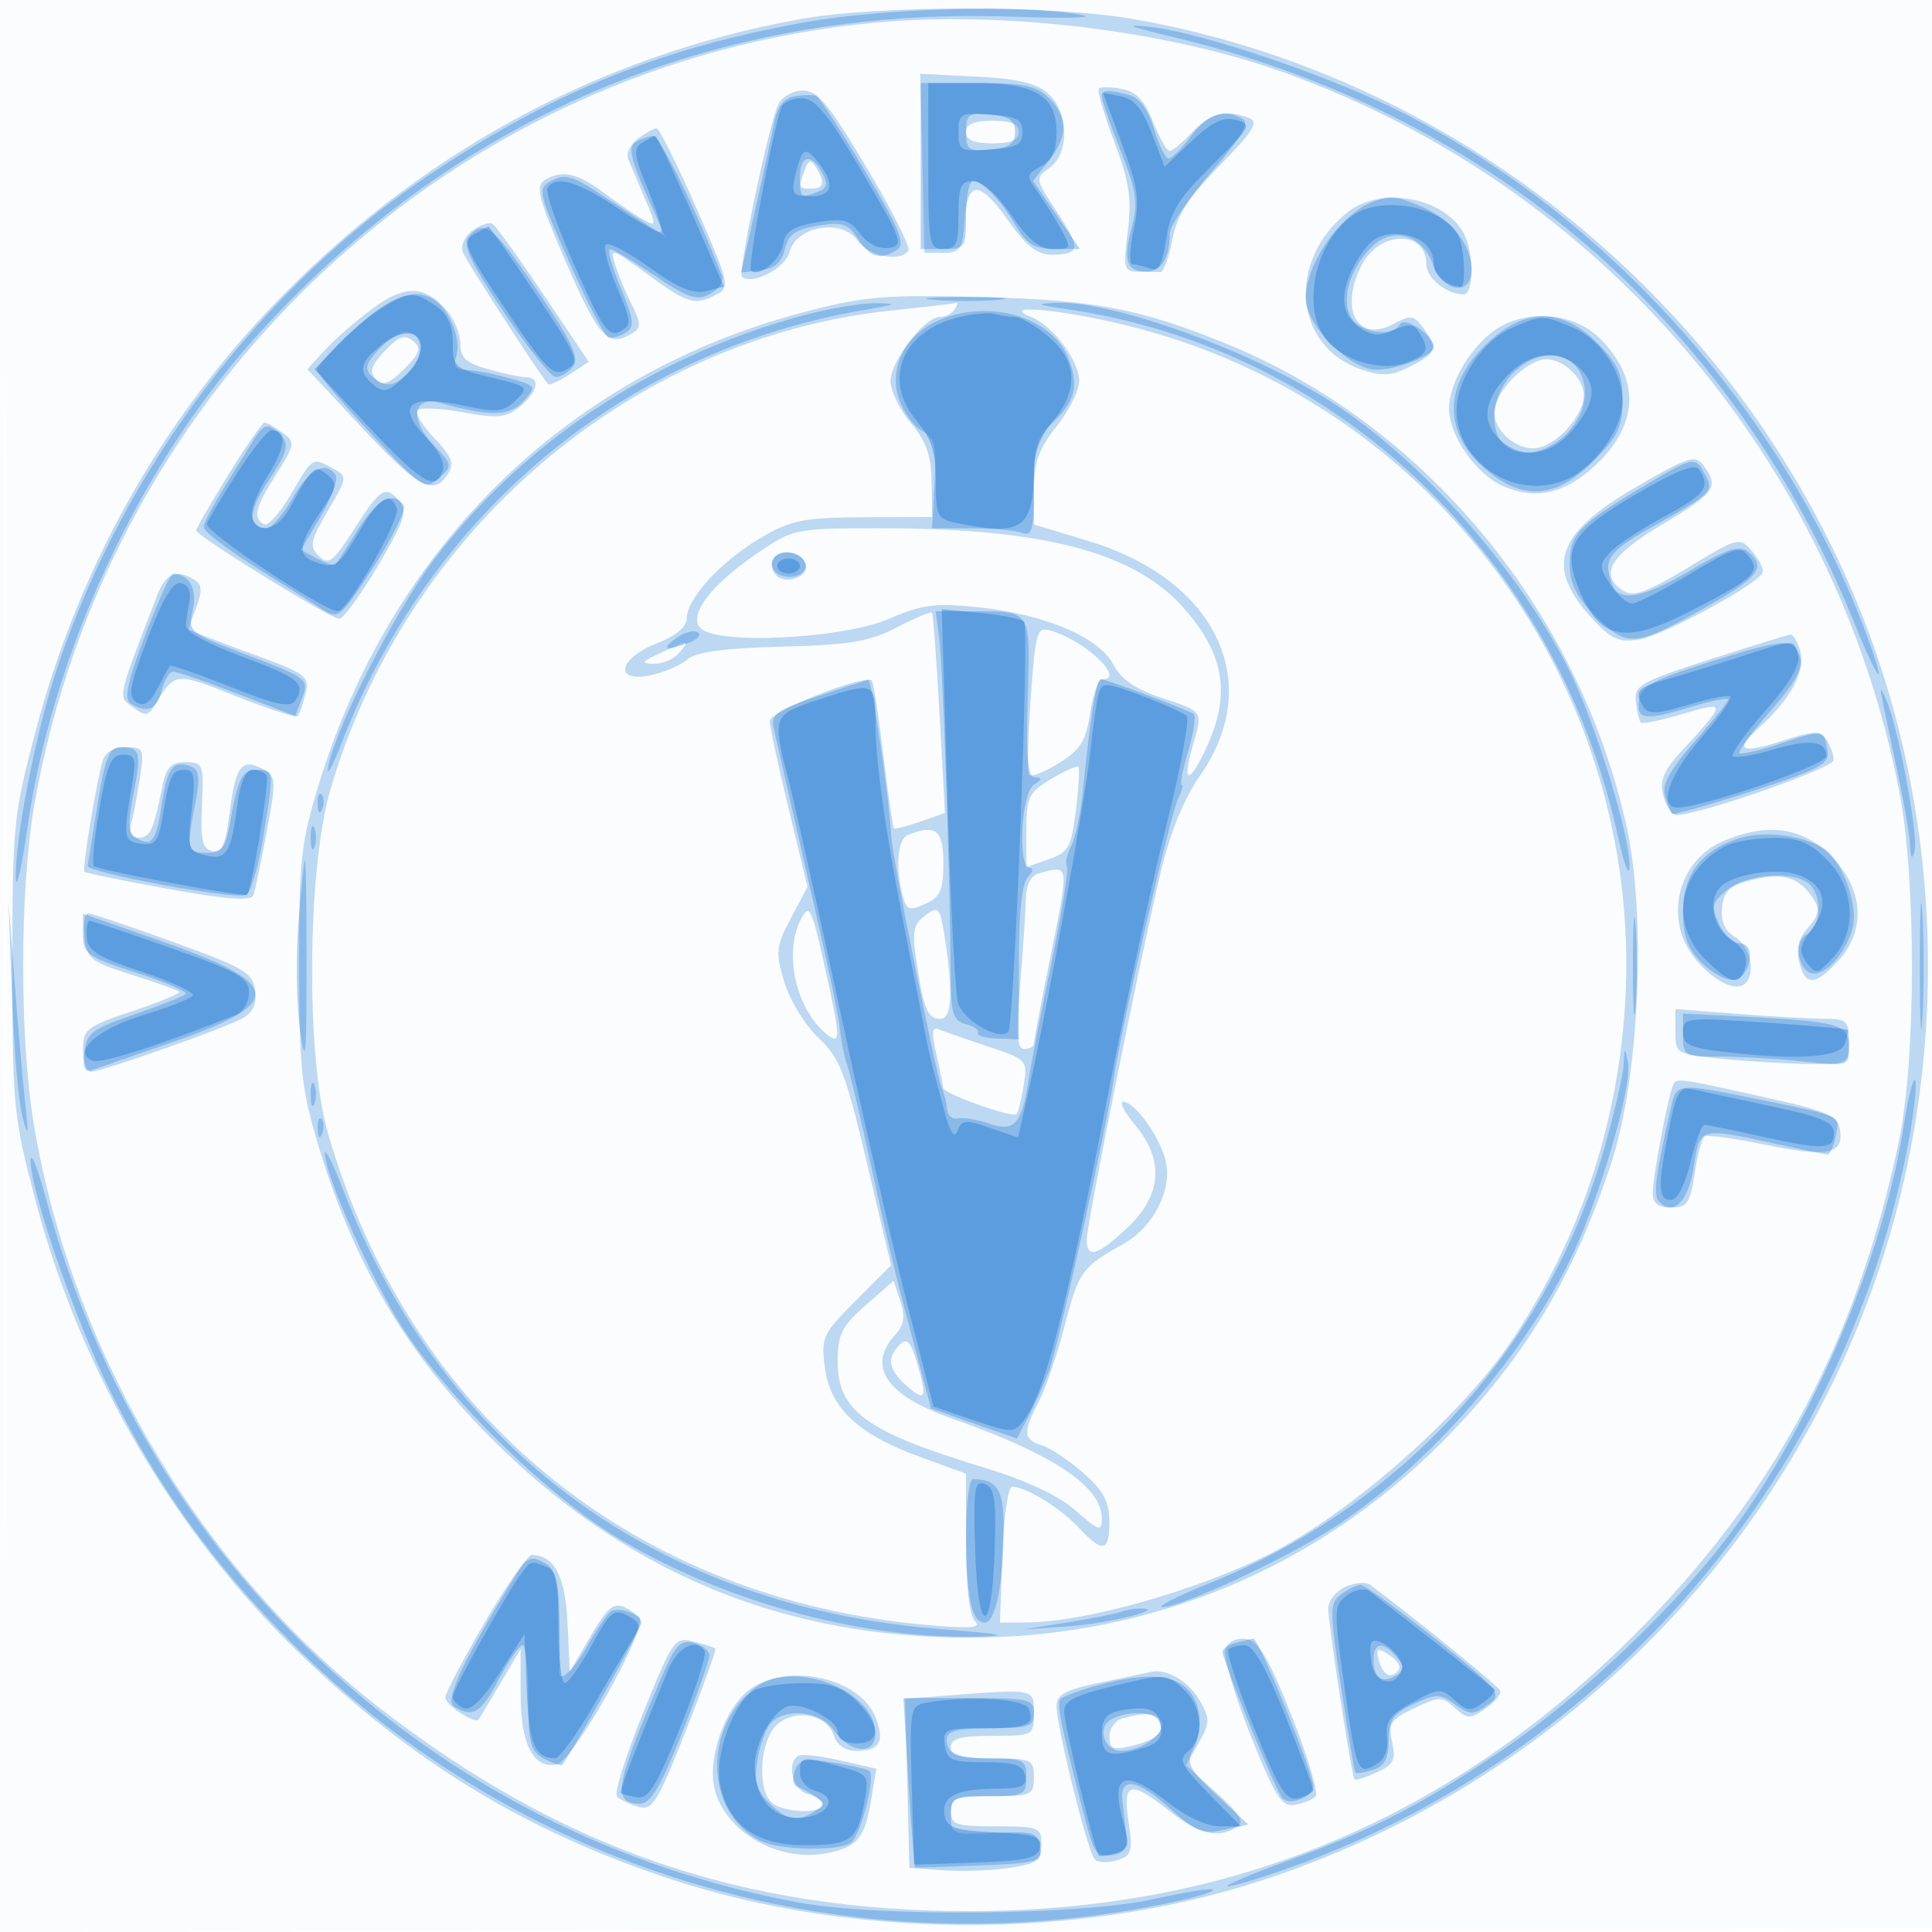 <svg xmlns="http://www.w3.org/2000/svg" width="256" height="256"><path fill-opacity=".016" d="M0 128.004v128.004l128.25-.254 128.25-.254.254-127.75L257.008 0H0v128.004m.485.496c0 70.4.119 99.053.265 63.672.146-35.38.146-92.98 0-128C.604 29.153.485 58.1.485 128.5" fill="#1976D2" fill-rule="evenodd"/><path fill-opacity=".271" d="M105.922 2.552c-26.737 4.841-50.753 17.95-70.063 38.242C20.975 56.434 10.38 75.486 4.761 96.713c-2.983 11.272-3.12 12.639-3.12 31.287 0 18.665.134 20.007 3.133 31.339 5.969 22.554 18.488 43.927 35.09 59.909 14.773 14.22 29.747 23.343 48.636 29.629 24.232 8.064 53.745 8.258 78 .512 38.754-12.377 69.606-42.744 82.487-81.19 8.111-24.21 8.627-51.016 1.459-75.811-13.3-46.007-53.004-81.596-100.248-89.86-10.748-1.88-33.831-1.868-44.276.024m9.932.46C60.182 8.206 14.303 50.918 4.559 106.626c-1.992 11.385-1.988 31.364.008 42.874 5.227 30.142 22.219 58.629 45.89 76.935 24.045 18.594 47.99 26.817 78.043 26.801 34.531-.02 63.533-12.083 88.093-36.643 18.525-18.525 29.336-38.649 34.968-65.093 2.345-11.008 2.384-34.945.077-46.775-8.53-43.736-39.651-80.086-81.404-95.084-15.603-5.604-37.176-8.234-54.38-6.629m6.363 18.627L122.5 33.5h2.5c2.226 0 2.534-.465 2.807-4.25.396-5.466 1.975-5.432 5.892.125 2.307 3.274 3.745 4.375 5.711 4.375 3.758 0 3.843-.836.585-5.757-2.827-4.271-2.85-4.407-.945-5.74 2.675-1.874 2.598-7.356-.138-9.833-1.548-1.401-4.015-1.987-9.533-2.266l-7.444-.376.282 11.861m23.385-9.907c-.245.245.667 3.403 2.028 7.017 2.012 5.347 2.349 7.568 1.807 11.912-.623 4.98-.525 5.339 1.448 5.339 1.163 0 2.453.023 2.865.051.412.028 1.124-1.884 1.581-4.25.634-3.283 2.133-5.63 6.332-9.913 4.455-4.544 5.184-5.733 3.837-6.25-3.058-1.173-5.132-.658-7.5 1.862-1.292 1.375-2.652 2.5-3.023 2.5-.37 0-1.355-1.736-2.189-3.857-1.101-2.803-2.23-3.994-4.128-4.357-1.437-.275-2.813-.299-3.058-.054m-42.441 2.018c-1.191 2.293-5.429 22.315-4.846 22.898 1.233 1.233 5.758-1.09 6.296-3.232.871-3.473 6.935-4.509 9.015-1.54 1.455 2.077 5.765 2.918 6.754 1.318.274-.444-2.225-5.394-5.555-11C109.886 13.876 108.34 12 106.421 12c-1.293 0-2.76.787-3.26 1.75M128 17.5c0 1.048 1.056 1.5 3.5 1.5s3.5-.452 3.5-1.5-1.056-1.5-3.5-1.5-3.5.452-3.5 1.5m-43.471.855c-1.02.746-1.597 1.983-1.282 2.75.314.767 1.304 3.107 2.198 5.2 1.548 3.617 1.54 3.756-.159 2.822-.982-.54-3.336-2.14-5.23-3.555-3.627-2.708-5.637-3.123-7.971-1.646-1.162.736-.633 2.691 2.975 10.985 4.326 9.944 5.568 11.245 8.784 9.206 1.118-.708 1.097-1.337-.123-3.734-.807-1.586-1.805-3.974-2.217-5.309-.707-2.285-.461-2.213 4.257 1.25 5.369 3.942 6.345 4.225 9.236 2.678 1.754-.939 1.591-1.621-2.752-11.5C89.706 21.726 87.348 17 87.005 17c-.342 0-1.457.61-2.476 1.355m22.11 4.143c-.893 2.327-.832 2.502.861 2.502 1.683 0 1.873-.863.624-2.834-.675-1.064-.975-.997-1.485.332m71.976 5.59c-8.187 6.44-7.177 17.921 1.839 20.897 2.781.918 3.998.833 6.485-.453 3.453-1.786 3.64-2.357 1.662-5.064-1.251-1.71-1.673-1.768-3.966-.54-4.807 2.572-7.219-1.964-4.175-7.851 2.359-4.562 8.54-4.608 8.54-.062 0 1.828 2.67 3.985 4.934 3.985 1.362 0 1.387-5.532.036-8.055-2.56-4.784-10.927-6.34-15.355-2.857M62.614 30.541c-1.078.787-1.615 2.015-1.272 2.908.463 1.206 9.816 15.667 11.277 17.436.175.212 1.461-.363 2.857-1.277l2.538-1.663-5.983-8.899c-3.291-4.894-6.337-9.117-6.768-9.384-.432-.266-1.624.129-2.649.879m-13.195 10.31c-2.155 1.583-4.993 4.046-6.305 5.473l-2.387 2.595 7.275 7.791c7.46 7.988 9.475 9.066 11.361 6.076.868-1.375.509-2.31-1.818-4.739-1.595-1.664-2.594-3.331-2.222-3.704.373-.372 3.098-.239 6.056.298 4.557.826 5.702.712 7.499-.744 2.355-1.906 2.799-3.894.872-3.903-.687-.003-2.937-.474-5-1.047-2.97-.824-3.75-1.528-3.75-3.383 0-1.288-.788-3.253-1.75-4.366-2.955-3.418-5.527-3.508-9.831-.347m56.824.587c-30.939 8.173-54.29 30.918-63.932 62.274-2.45 7.966-2.7 10.237-2.676 24.288.023 13.909.301 16.403 2.705 24.297 4.918 16.151 12.329 28.288 24.317 39.823 17.341 16.687 37.67 24.88 61.735 24.88 23.939 0 45.969-9.1 62.666-25.886 10.825-10.883 17.54-21.968 22.482-37.114 3.692-11.314 4.634-32.627 1.97-44.598-6.389-28.718-26.864-53.295-53.293-63.97-11.339-4.581-17.21-5.686-32.217-6.07-12.911-.329-15.514-.102-23.757 2.076m11.919-.3c-34.453 3.605-64.452 29.236-74.404 63.571-3.047 10.512-3.233 35.197-.341 45.291 10.788 37.656 40.656 62.06 80.012 65.375 5.321.448 6.656.31 5.75-.596-.734-.734-1.179-4.639-1.179-10.345v-9.166l-6.075-2.215c-8.246-3.007-11.897-6.421-12.618-11.803-.54-4.027-.326-4.494 4.097-8.918l4.668-4.667-3.2-13.555c-2.822-11.95-3.583-13.915-6.426-16.596-1.773-1.672-3.81-4.996-4.526-7.386-1.19-3.972-1.114-4.7.891-8.486l2.192-4.142-2.502-10.314C103.126 101.514 102 96.263 102 95.518c0-1.256 12.617-6.234 13.518-5.334.214.215.904 4.648 1.533 9.853.629 5.205 1.252 9.578 1.384 9.718.132.139 1.71-.258 3.507-.885l3.266-1.138-.715-13.116c-.394-7.214-.847-13.26-1.007-13.436-.161-.176-2.248.703-4.639 1.952-3.605 1.884-6.209 2.32-15.25 2.553-7.604.196-11.385.706-12.5 1.687-.878.773-3.06 1.716-4.847 2.096-4.959 1.054-4.381-2.185.75-4.2 2.57-1.01 4-2.205 4-3.343 0-2.617 4.577-7.593 9.797-10.652 4.042-2.369 5.662-2.693 13.645-2.73l9.058-.043-.055-4.624c-.042-3.511-.703-5.394-2.75-7.827C119.213 54.288 118 51.791 118 50.5c0-2.663 4.484-8.5 6.53-8.5.744 0 1.63-.45 1.97-1 .34-.55.479-.94.309-.867-.17.073-4.061.525-8.647 1.005m18.45.842c2.902 1.173 6.388 5.821 6.388 8.517 0 1.226-1.35 3.927-3 6.003-2.36 2.969-2.998 4.76-2.991 8.388l.01 4.612 7.254 2.202c16.975 5.152 23.399 18.797 14.677 31.172-2.039 2.892-3.893 7.444-5.122 12.579-2.68 11.19-9.824 46.671-9.826 48.797-.003 2.58 1.428 2.153 5.427-1.618 4.523-4.266 4.862-8.944.982-13.555-1.424-1.692-2.131-3.077-1.572-3.077 1.57 0 4.951 4.767 5.655 7.974.828 3.767-1.734 8.701-5.64 10.863-5.476 3.032-5.92 3.644-7.733 10.678-.991 3.842-2.548 8.425-3.461 10.185-2.154 4.154-2.093 5.028.406 5.821 1.136.36 3.611 2.012 5.5 3.671 2.646 2.323 3.434 3.794 3.434 6.412 0 4.074-.86 4.243-4.076.801-2.441-2.613-6.988-5.405-8.803-5.405-.542 0-1.122 4.017-1.3 9.002l-.321 9.003 3.5-.02c7.798-.044 22.58-4.214 32.296-9.11 10.584-5.334 25.207-18.181 31.826-27.961 8.248-12.187 13.238-25.81 14.845-40.536 4.776-43.743-23.554-84.158-66.149-94.37-8.648-2.073-16.411-2.727-12.206-1.028m61.003 2.108c-3.155 2.482-5.616 6.918-5.611 10.112.006 3.562 3.697 8.777 7.268 10.269 4.353 1.819 8.184.909 12.225-2.902 5.662-5.34 5.853-11.371.529-16.695-3.653-3.653-10.303-4.015-14.411-.784M50.976 46.526c-1.828 1.945-2.083 2.767-1.149 3.701.934.934 1.765.635 3.744-1.343 2.125-2.125 2.314-2.735 1.149-3.702-1.098-.91-1.895-.624-3.744 1.344M204 47.741c-2.825.968-6 4.607-6 6.877 0 2.706 3.386 5.355 5.979 4.677 2.949-.771 6.22-4.869 5.853-7.333-.386-2.596-3.66-4.966-5.832-4.221M30.25 62.907c-2.337 3.789-4.25 7.115-4.25 7.39C26 71.004 43.821 82 44.967 82c.519 0 2.817-3.153 5.106-7.006 3.423-5.762 3.942-7.271 2.922-8.5-1.89-2.278-2.524-1.902-6.038 3.573-2.849 4.44-3.432 4.887-4.71 3.609-1.278-1.278-1.129-2.021 1.204-6.002 2.612-4.457 2.624-4.563.671-5.609-2.773-1.484-2.637-1.568-5.583 3.459-1.459 2.489-3.076 4.262-3.595 3.941-1.47-.908-1.149-2.18 1.678-6.659 2.498-3.957 2.537-4.217.809-5.48-.997-.729-2.065-1.322-2.372-1.317-.308.004-2.472 3.108-4.809 6.898m186.452 1.678c-10.652 6.2-12.053 10.616-5.57 17.557 2.419 2.589 3.454 3.025 6.145 2.588 3.019-.49 15.184-7.049 16.239-8.755.26-.422-.312-1.693-1.271-2.826-1.745-2.059-1.747-2.059-8.598 2.075-5.334 3.219-7.219 3.905-8.5 3.097-3.348-2.112-1.851-4.7 5.102-8.821 7.002-4.15 7.596-4.99 5.501-7.786-1.135-1.515-1.967-1.251-9.048 2.871M100.435 73.25c-6.236 4.23-9.305 8.28-7.581 10.003 2.22 2.218 18.784 1.388 24.911-1.247 4.461-1.919 6.183-2.139 11.973-1.53 8.745.921 15.931 3.983 17.792 7.581 1.006 1.947 2.923 3.265 6.451 4.437 5.544 1.841 5.416 1.636 4.036 6.446-1.49 5.198-.307 4.969 2.068-.398 2.978-6.734 2.053-11.968-3.166-17.896C150.337 73.168 138.36 70 116.671 70c-11.263 0-11.521.052-16.236 3.25m2.045.782c-.388.628-.235 1.613.34 2.188 1.344 1.344 4.477.172 3.93-1.471-.556-1.671-3.386-2.147-4.27-.717M20.886 78.75c-5.434 14.041-5.308 13.467-3.27 14.969 1.632 1.202 2.018 1.169 2.884-.252 2.716-4.454 2.626-4.444 10.759-1.224 4.268 1.69 7.943 2.888 8.169 2.663.225-.226.695-1.546 1.043-2.935.6-2.389.203-2.681-7.419-5.452C28.624 84.909 25 83.487 25 83.361c0-.127.467-1.46 1.039-2.963.783-2.059.721-2.933-.25-3.55-2.323-1.473-3.821-.892-4.903 1.902m115.685 13.826c-.388 5.292-.474 9.854-.191 10.137.283.283 2.063-.442 3.956-1.611 2.831-1.75 3.56-2.922 4.114-6.615.37-2.468 1.095-4.487 1.611-4.487 3.077 0-2.123-4.982-6.672-6.392-2.017-.625-2.143-.224-2.818 8.968m89.929-5.172c-9.185 2.959-9.978 3.416-9.728 5.597.149 1.307.442 2.546.651 2.755.209.209 2.721-.315 5.581-1.165 5.84-1.734 5.832-1.598-.328 5.087-2.269 2.462-2.783 3.758-2.283 5.75.355 1.415 1.149 2.572 1.765 2.572 3.017 0 20.84-6.241 20.827-7.293-.009-.664-.431-1.864-.939-2.667-.806-1.275-1.569-1.254-5.985.158-5.447 1.742-6.295 1.227-2.953-1.793 4.084-3.691 6.114-7.383 5.471-9.947-.339-1.352-.946-2.417-1.348-2.367-.402.05-5.231 1.541-10.731 3.313m-139-.868c-2.501 1.146-2.646 1.381-.872 1.419 1.17.025 2.687-.63 3.372-1.455 1.458-1.757 1.415-1.756-2.5.036M13.619 100.75c-.873 2.965-2.763 14.439-2.432 14.766.172.169 5.186 1.192 11.141 2.274 7.743 1.405 10.946 1.644 11.242.838.228-.62 1.027-4.41 1.776-8.421 1.284-6.876 1.255-7.35-.513-8.296-2.802-1.5-3.623-.442-4.384 5.655-.548 4.378-1.032 5.464-2.32 5.198-1.314-.271-1.579-1.441-1.37-6.05.247-5.455.149-5.714-2.17-5.714-1.941 0-2.562.655-3.084 3.25-1.164 5.782-1.614 6.75-3.14 6.75-.95 0-1.319-.641-1.005-1.75.271-.963.791-3.662 1.155-6 .63-4.051.543-4.25-1.86-4.25-1.537 0-2.721.683-3.036 1.75m125.631 2.492c-2.954 1.765-3.25 2.385-3.25 6.798v4.856l2.938-1.024c2.627-.916 3.009-1.601 3.62-6.494.376-3.008.517-5.607.313-5.774-.204-.168-1.834.569-3.621 1.638m-19 7.42c-1.318.532-1.621 4.352-.637 8.021.51 1.903.894 2.043 2.986 1.09 1.998-.91 2.401-1.823 2.401-5.434 0-4.389-1.023-5.181-4.75-3.677m108.009.825c-4.646 2.019-6.963 7.22-5.457 12.245 1.159 3.871 6.181 8.015 8.2 6.767 1.737-1.074 1.08-4.967-1.064-6.306-1.428-.892-1.966-2.118-1.75-3.99.255-2.208 1.013-2.876 4.14-3.648 4.04-.998 6.181-.28 8.063 2.703.764 1.211.559 2.14-.802 3.643-1.254 1.386-1.626 2.814-1.188 4.559.811 3.233 2.076 3.207 5.147-.106 3.774-4.073 3.398-9.608-.948-13.954-3.83-3.83-8.499-4.452-14.341-1.913m-90.509 4.202c-1.179.308-1.776 1.494-1.83 3.634-.043 1.747-.388 6.89-.765 11.427-.528 6.349-.395 8.25.579 8.25.696 0 1.27-.338 1.275-.75.006-.412.906-5.181 2-10.597 2.712-13.411 2.754-13.012-1.259-11.964m-31.572 5.995c-2.381 4.414-.781 11.911 3.256 15.261 2.043 1.695 2.017.848-.287-9.445-1.601-7.154-1.915-7.769-2.969-5.816m16.434-.395c-1.596 1.172-1.777 2.126-1.169 6.176.936 6.243 1.478 7.535 3.164 7.535 1.527 0 1.713-3.522.569-10.799-.629-3.998-.808-4.202-2.564-2.912m-111.425 2.85c.287 2.878.805 3.293 6.238 5.008 3.259 1.029 6.101 2.045 6.314 2.259.214.214-2.565 1.371-6.175 2.573-6.087 2.025-6.564 2.396-6.564 5.103 0 1.605.486 2.918 1.08 2.918 1.384 0 17.353-5.626 20.019-7.053 1.397-.748 1.925-1.887 1.711-3.693-.278-2.338-1.406-3.008-10.81-6.418-5.775-2.094-10.866-3.813-11.313-3.821-.448-.008-.673 1.397-.5 3.124M222 136.707c0 2.979.056 3.009 6.75 3.641 3.713.351 8.887.641 11.5.645 4.613.007 4.75-.08 4.75-2.993 0-2.717-.307-3.001-3.25-3.006-1.787-.003-6.963-.295-11.5-.648l-8.25-.642v3.003m-97.93 2.991c.485 2.091.893 4.097.906 4.458.028.763 9.181 4.02 9.736 3.465.206-.205.623-1.908.927-3.784.546-3.367.484-3.434-4.793-5.193-2.94-.98-5.866-1.999-6.502-2.265-.845-.353-.919.543-.274 3.319m97.465 4.552c-.811 2.517-2.535 11.904-2.535 13.799 0 1.401.687 1.951 2.439 1.951 2.124 0 2.526-.581 3.115-4.512.372-2.482.971-4.695 1.332-4.917.36-.223 3.935.27 7.946 1.095 8.328 1.714 10.447 1.312 9.988-1.896-.281-1.968-1.529-2.506-10.32-4.451-12.044-2.665-11.468-2.613-11.965-1.069m-106.834 28.707c-3.171 2.784-3.701 3.855-3.701 7.472 0 6.54 3.791 9.294 19.253 13.983 5.708 1.731 9.969 3.722 12.25 5.725 3.104 2.725 3.497 2.849 3.497 1.103 0-4.271-6.373-8.529-19.893-13.29-8.687-3.059-11.284-6.887-7.504-11.063 1.204-1.331 1.378-2.444.701-4.475l-.901-2.704-3.702 3.249m4.522 5.22c-1.741 1.741-1.52 3.244.783 5.329 2.601 2.353 2.895 1.823 1.547-2.779-.872-2.975-1.365-3.515-2.33-2.55M64.24 214.964c-2.882 4.93-5.24 9.414-5.24 9.965 0 .982 3.923 3.552 4.429 2.902.142-.182 1.449-2.356 2.905-4.831l2.647-4.5.01 6.179c.009 6.449 1.715 9.73 4.743 9.121 2.317-.466 12.377-18.479 10.939-19.586-3.051-2.348-3.649-2.112-6.367 2.512L75.5 221.5l-.302-6.428c-.293-6.226-1.71-8.946-4.708-9.04-.556-.018-3.369 4.002-6.25 8.932m114.01-4.689c-1.238.567-2.25 1.844-2.25 2.838 0 2.08 3.099 22.242 3.485 22.674.141.159 1.458-.259 2.926-.928 2.246-1.024 2.572-1.661 2.054-4.018-.543-2.473-.198-3 2.938-4.496 3.307-1.577 3.68-1.58 5.382-.04 1.669 1.511 2.023 1.518 4.074.081 1.235-.865 2.109-1.924 1.943-2.353-.238-.615-12.278-10.399-17.302-14.06-.55-.4-2.012-.265-3.25.302m-93.107 16.85c-2.283 5.647-3.811 10.579-3.397 10.959.415.38 1.689.973 2.833 1.317 1.859.559 2.523-.5 6.283-10.022 2.312-5.855 4.076-10.775 3.919-10.931-.157-.157-1.456-.579-2.886-.938-2.504-.629-2.757-.267-6.752 9.615m77.234-8.665c-.337.879 1.13 5.973 3.262 11.32 3.26 8.176 4.192 9.667 5.868 9.386 1.096-.183 2.353-.678 2.794-1.1.44-.422-.97-5.222-3.135-10.667-3.083-7.753-4.395-9.968-6.055-10.219-1.246-.188-2.373.34-2.734 1.28m20.349 1.6c.523 2.002 1.783 2.544 2.65 1.14.272-.44-.327-1.313-1.331-1.94-1.565-.977-1.754-.863-1.319.8m-30.226 1.475c-.55.134-3.588.776-6.75 1.426-4.647.956-5.75 1.559-5.75 3.147 0 2.713 4.103 19.198 5.038 20.241.418.467 1.75.536 2.96.152 1.973-.626 2.131-1.152 1.539-5.1-.8-5.336.178-5.587 5.463-1.401 3.858 3.055 6.412 3.659 8.877 2.097 1.065-.674.458-1.703-2.675-4.534l-4.053-3.661 1.676-2.939c1.506-2.643 1.524-3.208.175-5.597-1.451-2.569-4.441-4.332-6.5-3.831m-53.773 2.842c-2.964 2.747-4.941 8.852-4.067 12.562 1.355 5.758 8.359 9.843 14.805 8.634 4.125-.774 5.127-1.972 5.979-7.141l.67-4.069-4.79-1.096c-2.635-.603-5.136-.883-5.558-.623-1.591.984-.721 4.555 1.234 5.066 1.1.288 2 .921 2 1.407 0 1.318-5.417 1.066-6.8-.317-1.934-1.934-1.467-8.249.76-10.264 2.433-2.201 6.636-1.384 7.541 1.466.399 1.258 1.513 1.998 3.007 1.998 3.046 0 3.746-1.203 2.542-4.368-2.132-5.607-12.652-7.583-17.323-3.255m25.991.359-4.782.376.282 11.194.282 11.194 4.5.323c2.475.177 6.412.037 8.75-.311 3.665-.547 4.25-.97 4.25-3.073 0-2.314-.307-2.439-6-2.439-5.333 0-6-.222-6-2 0-1.758.667-2 5.5-2 5.2 0 5.5-.136 5.5-2.5s-.3-2.5-5.5-2.5c-4.222 0-5.5-.348-5.5-1.5 0-1.152 1.278-1.5 5.5-1.5 5.444 0 5.5-.03 5.5-3 0-3.297.261-3.249-12.282-2.264m24.032 2.953c-.963.252-1.75 1.333-1.75 2.403 0 1.613.47 1.835 2.75 1.298 3.424-.807 4.675-1.893 3.804-3.303-.688-1.114-1.733-1.2-4.804-.398" fill="#1976D2" fill-rule="evenodd"/><path fill-opacity=".311" d="M106.5 2.98c-18.951 3.441-32.751 9.007-48.97 19.751C34.727 37.836 16.475 61.859 7.595 88.455c-2.853 8.543-5.663 22.847-5.487 27.926.06 1.715.756-1.381 1.548-6.881 3.297-22.905 14.608-47.337 29.798-64.361C59.765 15.652 94.474.831 134 2.206c7.795.271 11.598.147 9-.294-7.952-1.35-26.115-.818-36.5 1.068m49 1.941c41.826 9.948 74.104 37.713 90.188 77.579 3.522 8.73 4.556 9.277 1.289.681-10.975-28.876-34.041-54.581-61.326-68.344-9.465-4.774-26.277-10.483-33.151-11.256-3.78-.426-3.048-.099 3 1.34M122 22v11h3c2.889 0 3-.167 3-4.5 0-2.475.418-4.5.929-4.5 1.28 0 3.664 2.502 5.752 6.036 1.383 2.342 2.45 2.964 5.083 2.964h3.332l-3.107-4.517-3.108-4.516 2.06-2.618c2.593-3.298 2.611-5.797.059-8.349-1.644-1.644-3.333-2-9.5-2H122v11m-16.649-9.245c-1.501.25-2.339 1.322-2.776 3.551-.344 1.757-1.471 6.932-2.505 11.501l-1.879 8.307 2.615-.307c1.836-.216 2.788-1.048 3.197-2.797.456-1.951 1.401-2.623 4.362-3.104 3.232-.526 4.003-.274 5.322 1.74 1.643 2.507 2.954 2.867 5.217 1.434 1.126-.713.272-2.787-4.307-10.461-3.142-5.265-6.024-9.718-6.405-9.897-.38-.178-1.659-.164-2.841.033M146 12.81c0 .446 1.122 3.673 2.493 7.171 2.126 5.427 2.34 6.926 1.455 10.213-1.17 4.343-.665 5.806 2.004 5.806 1.915 0 3.048-1.865 3.048-5.018 0-1.02 2.462-4.677 5.471-8.127 3.831-4.394 5.105-6.506 4.25-7.049-2.374-1.508-4.687-.77-6.879 2.194-1.22 1.65-2.565 3-2.99 3-.424 0-1.3-1.763-1.946-3.918-.767-2.561-1.907-4.116-3.29-4.487-2.892-.776-3.616-.733-3.616.215m-18 4.69c0 2.361.329 2.595 3.25 2.313 2.479-.239 3.25-.788 3.25-2.313 0-1.525-.771-2.074-3.25-2.313-2.921-.282-3.25-.048-3.25 2.313m-43.773 1.339c-.988.627-.697 2.111 1.304 6.635l2.577 5.827-2.804-1.82c-1.542-1-4.455-2.904-6.472-4.229-2.951-1.938-4.065-2.198-5.691-1.327-1.971 1.054-1.913 1.328 2.276 10.781 2.364 5.335 4.7 9.826 5.191 9.98.491.155 1.531-.122 2.311-.616 1.199-.758 1.092-1.686-.694-5.984C81.062 35.289 80.429 33 80.819 33c.389 0 3.067 1.589 5.951 3.531 4.398 2.962 5.578 3.353 7.315 2.424 1.138-.61 1.849-1.684 1.579-2.389-3.118-8.124-8.228-18.563-9.082-18.551-.595.009-1.655.379-2.355.824M106 23.5c0 2.719.087 2.788 2.4 1.9 1.198-.46 1.326-1.044.547-2.5-1.43-2.671-2.947-2.362-2.947.6m76 3.206c-4.338 1.586-9 8.24-9 12.844 0 3.5 5.889 9.45 9.353 9.45 2.786 0 7.647-1.911 7.647-3.006 0-1.497-3.81-4.111-4.46-3.059-1.146 1.854-5.402 1.192-6.589-1.026-1.311-2.451.093-6.733 3.1-9.455 2.694-2.438 6.493-1.2 7.797 2.54 1.309 3.755 5.152 4.299 5.152.729 0-3.263-2.734-6.714-6.599-8.329-3.56-1.487-4.065-1.542-6.401-.688m-119.888 4.66c-.885 1.066.128 3.248 4.627 9.963 3.169 4.729 6.268 8.614 6.889 8.634.62.021 1.649-.591 2.286-1.359.919-1.108-.038-3.169-4.628-9.968-5.874-8.701-7.149-9.711-9.174-7.27M46.957 43.637C44.231 46.187 42 48.617 42 49.036c0 .419 3.209 4.198 7.132 8.398 6.839 7.323 7.21 7.567 9.021 5.928 1.842-1.667 1.823-1.777-.762-4.476-3.171-3.309-2.67-6.47.871-5.499 6.72 1.844 9.266 1.792 11.092-.225 1.795-1.984 1.76-2.037-2.014-3.085-2.112-.586-4.658-1.068-5.657-1.071-1.35-.005-1.658-.511-1.195-1.968.639-2.014-.93-5.965-2.888-7.273-2.621-1.75-5.913-.552-10.643 3.872m76.793-3.905c2.337.211 6.162.211 8.5 0 2.338-.21.425-.383-4.25-.383s-6.588.173-4.25.383M106 41.911c-19.75 5.443-36.826 16.828-48.612 32.412-4.955 6.552-12.93 22.161-13.885 27.177-.315 1.65.482.269 1.771-3.068 11.832-30.648 37.738-52.073 69.386-57.384 4.169-.7 4.355-.821 1.34-.87-1.925-.032-6.425.748-10 1.733m35.523-.923c35.99 5.29 64.896 33.084 72.932 70.125.762 3.513 1.422 5.2 1.466 3.749.12-4.002-4.547-19.172-8.048-26.159-6.396-12.763-18.51-26.649-30.198-34.614-10.262-6.994-29.808-14.242-37.655-13.964-2.972.105-2.738.239 1.503.863m-17.208 1.476c-4.4 1.913-6.614 6.38-5.189 10.467.596 1.711 1.975 3.588 3.064 4.171 1.697.908 1.932 1.905 1.645 6.98l-.335 5.922 5.168-.002c2.843-.001 5.88.271 6.75.605 1.342.515 1.582-.371 1.582-5.826 0-5.501.348-6.76 2.406-8.693 3.107-2.919 3.627-5.105 2.083-8.775-2.274-5.409-10.529-7.74-17.174-4.849m73.626 2.239c-6.576 5.533-7.074 12.217-1.29 17.296 5.03 4.415 9.438 4.147 14.467-.881 3.282-3.283 3.882-4.534 3.882-8.1 0-3.464-.608-4.826-3.4-7.618-4.379-4.379-9.003-4.615-13.659-.697m-147.76 1.604c-1.678 1.787-1.898 2.576-.974 3.5 1.703 1.703 3.223 1.481 5.259-.77C56.372 46.931 55.93 44 53.706 44c-.747 0-2.333 1.038-3.525 2.307m150.274 3.148c-2.644 2.643-3.273 7.327-1.255 9.345 3.437 3.437 10.8-1.144 10.8-6.719 0-5.227-5.446-6.726-9.545-2.626M33.677 58.183C28.623 66.221 27 69.068 27 69.89c0 .512 3.038 2.842 6.75 5.178 3.712 2.335 7.745 4.891 8.962 5.679 2.124 1.376 2.394 1.151 6.804-5.665 2.525-3.904 4.316-7.545 3.979-8.09-1.275-2.064-3.561-.846-6.117 3.258-1.456 2.338-2.773 4.399-2.927 4.581-.154.182-1.244-.185-2.422-.815l-2.142-1.147 2.607-4.449c1.434-2.446 2.333-4.892 1.997-5.434-1.259-2.038-3.506-.856-5.711 3.006-1.254 2.196-2.816 3.996-3.471 4-2.453.016-2.418-2.23.096-6.028 2.993-4.522 3.121-5.283 1.162-6.908-1.151-.956-1.72-.734-2.89 1.127M217.5 64.602c-8.429 5.053-9.5 6.197-9.5 10.153 0 2.605.855 4.3 3.507 6.952 4.151 4.151 5.195 4.049 14.856-1.444 6.757-3.842 7.702-5.134 5.246-7.173-1.09-.904-2.697-.389-7.419 2.378-6.555 3.842-9.639 4.41-10.583 1.95-1.239-3.229-.473-4.346 5.143-7.503 8.161-4.588 8.381-4.802 7.194-7.02-1.338-2.499-1.474-2.471-8.444 1.707m-115.035 9.454c-.397.642-.142 1.526.566 1.963 1.657 1.024 4.167.074 3.678-1.392-.528-1.586-3.379-1.969-4.244-.571m-83.247 10.16c-2.334 6.114-2.827 8.413-1.927 8.985 2.174 1.382 3.481.842 4.12-1.701.345-1.375 1.04-2.5 1.544-2.5.505 0 4.347 1.32 8.538 2.934l7.62 2.935.839-2.185c1.054-2.743 1.042-2.752-7.757-6.113-7.201-2.751-7.296-2.834-6.643-5.806.602-2.743-.475-4.692-2.625-4.75-.315-.008-1.984 3.682-3.709 8.201m105.253.534c.471 3.565 1.429 32.121 1.497 44.594.027 4.977.327 5.92 2.021 6.363 1.094.286 1.813.807 1.598 1.157-.215.35.915.684 2.511.742l2.902.107v-10.157c0-6.566.424-10.58 1.2-11.356.66-.66.767-1.2.238-1.2-1.636 0-1.128-9.951.562-11.02 1.095-.693 1.145-.954.186-.965-1.022-.012-1.245-2.352-1-10.506.353-11.803.539-11.509-7.28-11.509h-4.93l.495 3.75m-34.923-.161c-2.072 1.515-1.246 1.74 1.886.513 1.063-.416 1.508-1.02.989-1.341-.52-.321-1.814.051-2.875.828M226 87.889c-6.994 2.215-8.557 3.083-8.82 4.902-.379 2.62.723 2.744 7.161.807 2.562-.771 4.659-1.181 4.659-.911 0 .269-2.023 2.803-4.495 5.629-3.299 3.771-4.331 5.677-3.876 7.161.341 1.113.751 2.172.911 2.355.16.183 4.942-1.167 10.625-3 8.942-2.883 10.288-3.602 9.99-5.332-.495-2.869-.517-2.873-6.155-1-2.821.937-5.312 1.522-5.534 1.299-.222-.222 1.638-2.739 4.135-5.593 3.349-3.828 4.372-5.716 3.902-7.197-.802-2.525-2.027-2.439-12.503.88m-117.723 4.387c-5.316 1.787-6.156 2.393-5.767 4.158.251 1.136 1.335 5.891 2.408 10.566 4.759 20.718 6.109 26.955 6.414 29.636.179 1.575.583 3.539.898 4.364.315.825 1.756 6.9 3.203 13.5 2.662 12.145 3.061 13.79 6.191 25.565l1.745 6.565 5.691 1.994 5.691 1.994 1.598-3.059c.879-1.683 2.098-4.409 2.71-6.059 1.159-3.129 7.622-32.409 8.498-38.5.916-6.369 7.602-35.428 8.566-37.23.521-.974.728-1.77.46-1.77-.268 0 .122-2.026.867-4.501.745-2.476 1.053-4.688.683-4.917-1.055-.652-11.562-4.581-12.253-4.581-.622-.001-1.409 4.879-2.397 14.859-.292 2.948-.99 6.22-1.553 7.271-.562 1.051-.815 2.245-.562 2.655.253.41-.664 6.138-2.037 12.729-1.373 6.592-2.733 13.56-3.022 15.485-.884 5.895-1.89 7.042-5.172 5.898-1.567-.546-3.456-.86-4.197-.696-.741.164-1.393-.377-1.45-1.202-.058-.825-.398-2.175-.757-3-.699-1.609-6.498-30.499-6.624-33-.249-4.979-2.585-20.985-3.05-20.908-.308.051-3.359 1.033-6.782 2.184M249.57 93.5c.339 1.65 1.242 5.925 2.006 9.5.764 3.575 1.449 7.625 1.523 9 .095 1.783.267 1.986.599.706.517-1.992-2.192-16.407-3.749-19.945-.861-1.956-.912-1.856-.379.739M12.939 106.478c-.664 4.114-1.259 7.826-1.323 8.25-.134.891 19.336 4.48 20.972 3.867.598-.224 1.611-3.574 2.25-7.444 1.504-9.107 1.5-9.151-.771-9.151-2.014 0-2.519 1.01-3.625 7.25-.55 3.101-1.078 3.75-3.053 3.75-2.6 0-2.699-.447-1.489-6.698.636-3.287.498-4.319-.634-4.753-2.291-.88-3.103.179-3.824 4.987-.739 4.93-1.359 5.752-3.391 4.495-1.073-.663-1.146-1.893-.35-5.915 1.083-5.48.896-6.116-1.795-6.116-1.416 0-1.997 1.462-2.967 7.478m29.14.105c.048 1.165.285 1.402.604.605.289-.722.253-1.585-.079-1.917-.332-.332-.568.258-.525 1.312M41.158 111c0 1.375.227 1.938.504 1.25.278-.687.278-1.812 0-2.5-.277-.687-.504-.125-.504 1.25m189.461.024c-5.056 1.532-7.619 4.793-7.619 9.696 0 3.34.595 4.966 2.523 6.894 1.388 1.388 3.301 2.376 4.25 2.195 2.267-.432 2.972-4.809.775-4.809-.875 0-2.128-1.178-2.783-2.617-1.053-2.311-.92-2.839 1.132-4.5 2.627-2.128 9.056-2.53 10.903-.683 1.72 1.72 1.48 5.544-.414 6.604-1.872 1.047-1.052 5.196 1.026 5.196 1.797 0 4.313-3.024 5.083-6.108.793-3.18-1.609-9.355-4.16-10.693-3.039-1.594-7.661-2.1-10.716-1.175M39.543 122.25c-.35 4.537-.253 10.95.216 14.25.712 5.021.854 3.674.869-8.25.01-7.838-.087-14.25-.215-14.25-.129 0-.52 3.713-.87 8.25M254.392 128c0 7.425.157 10.463.35 6.75.192-3.713.192-9.787 0-13.5-.193-3.713-.35-.675-.35 6.75m-38.022 0c0 5.775.165 8.137.367 5.25.202-2.887.202-7.612 0-10.5s-.367-.525-.367 5.25M1.588 132c.248 6.875.875 14.075 1.393 16 .778 2.889.837 2.541.34-2-.331-3.025-.959-10.225-1.394-16l-.792-10.5.453 12.5M11 123.84c0 2.547.562 2.947 7.082 5.047 3.896 1.255 6.838 2.527 6.538 2.827-.3.3-3.375 1.517-6.833 2.704-5.55 1.906-6.326 2.493-6.617 5.008-.235 2.033.052 2.714 1 2.378.732-.258 5.706-1.991 11.055-3.85 14.554-5.058 14.239-7.608-1.628-13.167L11 121.073v2.767m212 13.31c0 2.742.184 2.85 4.853 2.85 2.67 0 7.62.289 11 .642 6.116.64 6.147.63 6.147-1.954 0-2.979-1.276-3.337-14.25-3.995L223 134.3v2.85m-7.864 3.988c-.075 1.451-1.288 6.626-2.695 11.5-7.429 25.727-26.614 46.797-51.941 57.042-4.4 1.78-7.325 3.249-6.5 3.266 2.426.048 16.005-6.223 22.5-10.391 12.194-7.825 24.635-21.813 31.393-35.298 3.786-7.555 8.43-23.258 7.821-26.447-.408-2.136-.452-2.112-.578.328m37.08 8.268c-2.665 17.019-11.859 38.755-22.496 53.188-7.258 9.847-19.836 21.914-30.255 29.025-10.89 7.433-17.186 10.692-28.965 14.994-4.95 1.808-8.464 3.31-7.81 3.337.655.028 4.48-1.132 8.5-2.576 41.344-14.854 72.605-51.115 81.373-94.389.88-4.344 1.441-8.705 1.246-9.691-.195-.987-.912 1.764-1.593 6.112M41.158 145c0 1.375.227 1.938.504 1.25.278-.687.278-1.812 0-2.5-.277-.687-.504-.125-.504 1.25m180.369 1.25c-2.242 9.862-2.528 12.149-1.634 13.043 1.883 1.883 3.862-.171 4.543-4.713.784-5.229.789-5.23 10.564-3.08 3.575.786 6.785 1.446 7.133 1.465.349.019.85-1.097 1.115-2.48.531-2.782 1.209-2.477-11.063-4.988-9.516-1.947-10.053-1.909-10.658.753m-179.448 3.333c.048 1.165.285 1.402.604.605.289-.722.253-1.585-.079-1.917-.332-.332-.568.258-.525 1.312m-38.018 4.155c-.103 3.791 5.941 21.289 10.578 30.629 6.346 12.78 13.594 22.853 23.861 33.162 30.723 30.849 74.455 43.681 117.319 34.424 2.925-.631 5.13-1.337 4.899-1.568-.231-.231-3.749.331-7.819 1.248-9.516 2.146-36.276 2.425-46.899.489-48.321-8.804-86.893-44.845-99.931-93.372-1.071-3.988-1.975-6.243-2.008-5.012m38.988-.909c-.087 2.357 5.161 14.472 9.365 21.619 5.378 9.145 19.089 22.924 28.785 28.928 13.882 8.596 32.581 13.836 48.123 13.484 4.751-.107 3.637-.339-4.822-1.005-37.451-2.947-65.802-23.849-79.068-58.295-1.284-3.333-2.356-5.462-2.383-4.731m84.965 50.421c.016 8.417.717 11.75 2.472 11.75 1.447 0 2.487-5.253 2.503-12.643.011-4.968-.879-6.357-4.071-6.357-.505 0-.912 3.262-.904 7.25m-59.358 4.983c-7.135 11.451-9.807 17.057-8.52 17.872 2.494 1.58 3.566.933 5.973-3.605 1.313-2.475 2.726-4.5 3.139-4.5.414 0 .752 3.134.752 6.965 0 6.037.278 7.113 2.086 8.081 1.147.614 2.23.967 2.407.785C75.408 232.89 85 215.724 85 215.028c0-1.081-2.95-2.177-4.043-1.501-.474.293-1.867 2.319-3.094 4.503-1.97 3.504-4.075 5.315-3.745 3.22.066-.412.066-3.547 0-6.965-.096-5.082-.476-6.406-2.084-7.267-1.608-.86-2.223-.639-3.378 1.215m109.062 3.017c-1.55 1.164-1.551 2.005-.024 12.25.902 6.05 1.756 11.154 1.898 11.341.141.188 1.191.045 2.333-.317 1.539-.489 2.075-1.498 2.075-3.906 0-2.688.567-3.518 3.295-4.819 2.829-1.349 3.564-1.375 5.191-.185 2.338 1.709 2.684 1.714 4.937.066 1.647-1.205 1.015-1.951-7.198-8.5-4.951-3.949-9.417-7.18-9.923-7.18-.506 0-1.669.563-2.584 1.25m-29.241 2.337c-.562.235-3.712.858-7 1.382l-5.977.955 6.071-.428c5.313-.375 13.408-2.395 9.429-2.354-.825.009-1.96.209-2.523.445m-60.638 8.239C81.497 236.469 81.049 239 84.8 239c1.419 0 2.736-2.208 5.531-9.269C92.349 224.632 94 219.96 94 219.347c0-.612-.931-1.357-2.068-1.655-1.704-.445-2.425.284-4.093 4.134m75.911-4.137c-.963.252-1.75.787-1.75 1.19 0 1.161 7.09 18.536 7.919 19.404.989 1.036 4.081-.191 4.081-1.621 0-1.745-7.265-19.677-7.919-19.546-.319.064-1.368.322-2.331.573m18.25 2.252c0 2.399 1.155 3.199 2.983 2.069 1.148-.709 1.162-1.13.08-2.434-1.773-2.137-3.063-1.983-3.063.365m-81.756 3.551c-7.148 5.163-6.901 16.637.44 20.391 2.474 1.265 10.204 1.476 12.01.327 1.355-.861 3.438-9.021 2.451-9.601-.355-.208-2.557-.695-4.893-1.081-3.546-.587-4.36-.409-4.93 1.075-.375.977-.263 1.924.248 2.103.512.18 1.605.769 2.43 1.31 1.333.875 1.333 1.093 0 1.969-2.278 1.495-3.792 1.223-6.113-1.098-1.639-1.639-1.986-2.891-1.548-5.589.31-1.912 1.091-4.111 1.735-4.887 1.813-2.185 6.58-1.743 8.343.773 2.215 3.163 5.583 3.455 5.583.484 0-5.618-10.713-9.818-15.756-6.176m45.076-.144c-2.3.634-4.462 1.44-4.806 1.791-.558.57.151 3.947 3.602 17.173.815 3.124 1.391 3.756 3.189 3.5 1.687-.24 2.129-.891 1.911-2.812l-.5-4.392c-.369-3.231 1.974-2.883 6.182.919 3.506 3.167 4.46 3.553 7.265 2.937l3.228-.709-4.206-3.923c-3.487-3.253-4.033-4.247-3.196-5.812 1.557-2.909 1.203-6.537-.818-8.365-2.079-1.882-5.787-1.978-11.851-.307m-24.941 12.848c.374 6.158.779 11.226.901 11.261.121.036 3.959-.088 8.529-.274 7.81-.319 8.291-.467 8-2.459-.279-1.916-.863-2.094-6.059-1.849-5.58.262-5.75.194-5.75-2.302 0-2.421.296-2.573 5-2.573 4.667 0 5-.167 5-2.5 0-2.326-.34-2.5-4.893-2.5-3.275 0-5.071-.464-5.431-1.402-.825-2.151.205-2.598 5.991-2.598 4.666 0 5.333-.25 5.333-2 0-1.846-.667-2-8.65-2h-8.651l.68 11.196m26.725-8.282c-1.752 1.11-.71 4.086 1.43 4.086 2.496 0 5.466-1.921 5.466-3.535 0-1.641-4.594-2.008-6.896-.551" fill="#1976D2" fill-rule="evenodd"/><path fill-opacity=".405" d="M123 22c0 10.333.121 11 2 11 1.704 0 2-.667 2-4.5 0-3.796.305-4.5 1.952-4.5 1.188 0 3.164 1.761 5.048 4.5 2.263 3.289 3.763 4.5 5.574 4.5 2.407 0 2.434-.078.947-2.75-.842-1.512-2.236-3.729-3.099-4.926-1.456-2.021-1.42-2.254.505-3.285 1.475-.789 2.073-2.093 2.073-4.517 0-4.796-2.839-6.522-10.723-6.522H123v11m25.672-2.906c2.158 5.822 2.377 7.435 1.543 11.346-.535 2.508-.614 4.56-.176 4.56.439 0 1.476.261 2.306.579 1.155.443 1.665-.466 2.177-3.878.548-3.651 1.653-5.429 6.11-9.829 5.128-5.062 5.31-5.407 3.155-5.975-1.719-.452-3.18.244-5.882 2.802l-3.594 3.403-1.697-4.442c-1.227-3.212-2.356-4.569-4.077-4.898l-2.381-.455 2.516 6.787M103.52 14.25c-1.304 3.909-4.494 21.11-4.005 21.599 1.018 1.017 3.973-1.476 4.294-3.623.234-1.564 1.313-2.24 4.409-2.763 3.517-.594 4.337-.378 5.765 1.515 1.036 1.373 2.48 2.078 3.82 1.865 2.019-.321 1.792-.96-3.574-10.073-4.566-7.755-6.192-9.733-8.01-9.75-1.255-.011-2.469.543-2.699 1.23M127 17.5c0 2.458.255 2.597 4.25 2.307 3.481-.251 4.25-.669 4.25-2.307s-.769-2.056-4.25-2.307c-3.995-.29-4.25-.151-4.25 2.307m-41.919 1.429c-1.198.758-1.079 1.717.76 6.141 1.198 2.884 1.987 5.436 1.752 5.67-.234.234-2.82-1.186-5.746-3.157-5.311-3.577-8.219-4.407-9.302-2.656-.315.509 1.326 5.201 3.647 10.425 3.598 8.098 4.472 9.363 5.931 8.582 1.596-.854 1.57-1.254-.394-5.903-1.159-2.742-1.816-5.277-1.46-5.633.355-.356 2.966 1.02 5.802 3.058 3.764 2.703 5.79 3.545 7.503 3.115l2.347-.589-1.84-4.241c-4.381-10.096-6.992-15.74-7.276-15.726-.168.009-.944.42-1.724.914m20.549 3.321c-.934 3.485-.802 3.75 1.87 3.75 2.749 0 3.154-1.554 1.108-4.25-1.742-2.294-2.252-2.209-2.978.5m73.587 6.311c-4.832 3.384-6.765 11.784-3.714 16.14 2.077 2.966 7.481 4.636 10.853 3.354 2.842-1.081 3.125-1.746 1.7-3.998-.725-1.146-1.419-1.213-3.368-.325-1.929.879-2.909.801-4.572-.363-2.645-1.853-2.688-4.919-.127-9.119 1.48-2.428 2.694-3.25 4.796-3.25 3.185 0 5.215 1.593 5.215 4.093 0 1.405 1.851 2.907 3.582 2.907.642 0 .496-4.633-.203-6.455-1.541-4.015-10.112-5.821-14.162-2.984M62.756 31.077c-1.564.911-1.12 1.946 4.286 9.985 5.372 7.989 6.245 8.855 7.996 7.918 1.85-.991 1.613-1.576-4.062-10.016-3.315-4.93-6.128-8.95-6.252-8.934-.123.017-1.009.488-1.968 1.047m-12.256 9.8c-1.65 1.028-4.307 3.261-5.904 4.962l-2.904 3.092 6.847 7.284c7.306 7.773 9.099 8.892 10.094 6.299.397-1.035-.407-2.712-2.197-4.58-4.03-4.207-2.302-5.723 4.812-4.222 4.62.975 5.474.894 7.101-.678 1.786-1.727 1.677-1.828-3.25-3.01C60.228 48.855 60 48.651 60 45.457c0-2.322-.679-3.819-2.223-4.9-2.839-1.989-3.627-1.954-7.277.32m76.685 1.114c-7.679 1.813-10.342 8.292-5.685 13.827 1.934 2.298 2.5 4.098 2.5 7.951 0 4.779.127 5.006 3.125 5.606 8.366 1.673 9.829.6 9.861-7.231.009-2.105.946-4.462 2.514-6.326 3.461-4.114 3.262-7.999-.577-11.229-1.692-1.424-3.68-2.589-4.418-2.589s-1.941-.178-2.673-.396c-.733-.217-2.824-.043-4.647.387m73.085 1.492c-3.794 1.649-7.261 6.832-7.266 10.863-.009 6.986 7.802 12.015 14.388 9.263 3.862-1.613 7.598-6.728 7.604-10.409.007-3.868-2.939-8.278-6.53-9.779-4.089-1.708-4.126-1.708-8.196.062M50.25 45.944c-2.653 2.213-2.807 3.348-.693 5.104 1.311 1.087 1.967.882 4.141-1.291 4.367-4.367 1.292-7.768-3.448-3.813m149.437 3.861c-3.133 3.27-3.429 6.213-.858 8.54 2.89 2.616 6.655 2.057 9.582-1.422 3.053-3.628 3.271-5.996.76-8.268-2.735-2.476-6.441-2.026-9.484 1.15M31.434 62.671c-1.996 3.119-3.809 6.157-4.03 6.75-.36.968 15.596 11.595 17.369 11.568 1.327-.02 8.336-12.263 7.808-13.638-.906-2.361-2.317-1.478-5.028 3.149-2.699 4.605-3.224 4.947-5.971 3.893-2.189-.84-1.986-2.334.888-6.563 2.199-3.236 2.3-3.776.924-4.918-1.689-1.401-1.992-1.136-4.956 4.338-1.599 2.952-4.161 3.635-5.041 1.343-.297-.774.634-3.266 2.068-5.537 2.441-3.867 2.624-6.056.507-6.056-.501 0-2.543 2.552-4.538 5.671m185.282 2.861c-8.304 4.861-9.631 6.93-7.702 12.005 2.742 7.212 6.029 8.001 14.765 3.544 8.583-4.38 9.552-5.261 8.005-7.288-1.175-1.541-1.834-1.353-7.784 2.224-3.575 2.149-7.052 3.924-7.727 3.945-.675.021-1.972-1.099-2.882-2.488-1.502-2.292-1.51-2.685-.092-4.25.859-.948 4.067-3.074 7.128-4.724 5.55-2.991 6.242-3.898 4.759-6.234-.574-.902-2.845-.027-8.47 3.266M103 75c0 .55.675 1 1.5 1s1.5-.45 1.5-1-.675-1-1.5-1-1.5.45-1.5 1m-83.425 9.561c-2.418 6.333-2.67 7.762-1.498 8.487 1.013.626 1.8.108 2.798-1.839.764-1.49 1.498-2.839 1.63-2.999.133-.159 3.745 1.102 8.027 2.803 6.127 2.434 7.961 2.815 8.61 1.79 1.42-2.242.477-3.008-7.189-5.844-4.477-1.656-7.404-3.296-7.33-4.108.067-.743.292-2.235.5-3.315.224-1.17-.233-2.09-1.132-2.277-1.061-.22-2.371 1.947-4.416 7.302m105.952 20.954c.4 13.634 1.032 25.929 1.405 27.322.621 2.324 5.432 5.132 6.671 3.894.775-.775 2.814-53.648 2.096-54.365-.36-.36-2.96-.877-5.777-1.148l-5.123-.492.728 24.789M230.5 87.053c-3.3 1.07-7.687 2.413-9.75 2.985-3.86 1.07-4.275 1.587-2.947 3.678.6.944 1.875.884 5.692-.264 2.705-.815 5.281-1.36 5.723-1.213.443.148-1.225 2.59-3.706 5.426-4.344 4.965-5.869 9.333-3.262 9.337 3.313.006 19.745-5.638 19.747-6.783.005-2.089-2.249-2.348-7.272-.837-2.6.783-4.904 1.129-5.12.771-.216-.359 1.751-3.077 4.372-6.041 3.167-3.582 4.601-6.012 4.277-7.25-.583-2.228-.269-2.236-7.754.191m-84.908 4.806c-.26.902-.756 4.341-1.102 7.641-.666 6.346-5.59 33.472-8.099 44.615l-1.49 6.615-3.7-1.278c-3.263-1.127-3.775-1.082-4.324.385-.427 1.139-.997.245-1.809-2.837-.653-2.475-1.368-5.175-1.588-6-.221-.825-.613-2.625-.871-4s-1.369-7-2.469-12.5c-2.73-13.654-4.14-23.507-4.14-28.942 0-5.198-.178-5.264-7.656-2.808-5.94 1.951-6.029 2.184-3.929 10.29.778 3.003 3.942 17.16 7.031 31.46 3.089 14.3 7.11 31.822 8.935 38.938l3.318 12.939 5.298 1.801c5.029 1.709 5.366 1.712 6.639.061 2.83-3.673 5.448-13.85 11.381-44.239 2.2-11.275 5.57-26.78 7.487-34.455 1.918-7.675 3.151-14.278 2.741-14.674-.41-.395-3.093-1.604-5.962-2.686-4.752-1.793-5.259-1.822-5.691-.326m-132.41 15.286c-.674 3.93-1.01 7.361-.746 7.624.512.513 19.902 4.133 20.302 3.791.599-.511 3.006-15.145 2.601-15.81-.251-.412-1.09-.75-1.864-.75-.927 0-1.626 1.658-2.052 4.872-.827 6.234-1.47 7.19-4.329 6.442-2.186-.571-2.295-.951-1.706-5.962.521-4.425.363-5.352-.911-5.352-1.695 0-2.021.696-2.956 6.312-.534 3.204-.985 3.762-2.828 3.5-2.321-.331-2.402-.827-1.247-7.562.645-3.754.51-4.25-1.155-4.25-1.555 0-2.098 1.246-3.109 7.145m215.318 5.016c-6.102 3.355-7.286 10.207-2.577 14.916 3.426 3.426 4.654 3.648 5.355.969.345-1.321-.266-2.463-1.884-3.523-2.595-1.701-3.215-5.633-1.144-7.26 2-1.57 7.545-2.291 10.114-1.315 3.427 1.303 4.075 3.967 1.735 7.132-1.665 2.252-1.78 2.974-.708 4.44 1.199 1.64 1.415 1.604 3.444-.574 3.283-3.524 2.946-9.319-.758-13.023-2.346-2.346-3.778-2.917-7.25-2.893-2.38.017-5.227.526-6.327 1.131M11.496 124.193c.132 1.788 1.485 2.634 7.339 4.585 3.948 1.316 6.971 2.727 6.719 3.135-.252.408-3.207 1.573-6.565 2.59-6.101 1.847-9.551 4.96-6.708 6.051 1.12.43 8.977-2.084 18.969-6.07.962-.384 1.75-1.713 1.75-2.955 0-1.961-1.35-2.732-10.312-5.893-5.671-2-10.546-3.636-10.833-3.636-.286 0-.448.987-.359 2.193M223 136.741c0 1.642.897 2.088 5.25 2.611 9.694 1.164 15.474.809 16.167-.995.346-.904.507-1.757.357-1.897-.151-.139-5.112-.579-11.024-.976-10.291-.692-10.75-.638-10.75 1.257m-1.848 12.856c-1.504 7.487-1.453 9.403.248 9.403.854 0 1.869-1.952 2.6-5 .66-2.75 1.492-4.984 1.85-4.965.357.019 3.575.679 7.15 1.465 8.669 1.907 10 1.863 10-.33 0-1.484-1.558-2.159-8.25-3.573-4.537-.959-9.194-1.967-10.348-2.241-1.855-.439-2.231.167-3.25 5.241m-91.939 55.67c.361 11.606 2.18 11.86 2.574.36.236-6.885.006-8.493-1.287-8.989-1.375-.527-1.538.568-1.287 8.629m-59.947 2.983C67.386 210.651 60 223.857 60 224.817c0 .533.651 1.219 1.446 1.524.96.368 2.558-1.193 4.75-4.643L69.5 216.5l.298 7.471c.282 7.068 1.074 8.974 3.744 9.014.573.008 2.798-3.022 4.943-6.735 2.145-3.713 4.519-7.73 5.275-8.928 1.226-1.94 1.157-2.296-.629-3.252-1.78-.952-2.31-.511-4.727 3.929-1.497 2.75-3.1 5.001-3.563 5.001-.463 0-.841-3.327-.841-7.393 0-5.819-.337-7.522-1.582-8-2.07-.795-2.018-.805-3.152.643m109.231 3.129c-1.713 1.252-1.755 1.951-.609 10.233 1.816 13.133 1.957 13.541 4.245 12.317 1.304-.698 1.836-1.894 1.647-3.701-.228-2.176.4-3.039 3.399-4.668 3.479-1.891 3.781-1.907 5.569-.288 1.651 1.494 2.137 1.533 3.82.302 1.061-.776 1.705-1.577 1.43-1.781-.274-.204-3.873-3.032-7.998-6.284s-7.987-6.265-8.582-6.694c-.595-.43-1.91-.176-2.921.564m3.254 6.203c-.256.256-.247 1.602.018 2.991.525 2.744 3.489 3.053 3.992.416.279-1.458-3.094-4.323-4.01-3.407m-93.202 3.668c-4.262 10.271-6.516 16.115-6.297 16.323.136.13 1.092.392 2.123.582 1.528.281 2.579-1.402 5.687-9.102 2.097-5.195 3.59-9.808 3.317-10.25-1.13-1.827-3.569-.592-4.83 2.447m74.22-2.685c-.311.31 1.222 4.985 3.405 10.387 3.37 8.337 4.262 9.747 5.898 9.319 1.061-.277 1.928-.769 1.928-1.092 0-.324-1.67-4.771-3.711-9.884-2.548-6.381-4.22-9.295-5.334-9.295-.892 0-1.876.254-2.186.565m-12.269 4.127c-7.901 1.817-9.5 2.501-9.5 4.064 0 1.642 4.014 18.411 4.569 19.085.154.188 1.177.057 2.274-.291 1.721-.546 1.868-1.071 1.075-3.835-1.925-6.714-.033-7.559 6.082-2.715 2.178 1.725 4.984 3 6.602 3h2.814l-4.256-4.337c-3.736-3.807-4.068-4.495-2.709-5.623 2.152-1.785 1.935-5.654-.451-8.04-2.005-2.005-2.785-2.162-6.5-1.308m-50.577 1.291c-2.687 1.572-5.242 8.504-4.531 12.294 1.025 5.461 4.766 8.223 11.139 8.223 6.175 0 7.062-.63 7.989-5.676.66-3.596.591-3.699-3.173-4.745-5.113-1.419-5.347-1.384-5.347.804 0 1.074.905 2.12 2.105 2.434 2.885.755 1.864 3.11-1.521 3.508-3.905.46-6.584-2.303-6.584-6.791 0-3.486 2.816-8.034 4.974-8.034 2.359 0 6.026 2.115 6.026 3.475 0 .96.926 1.525 2.5 1.525 3.239 0 3.258-2.333.045-5.545-1.936-1.937-3.467-2.449-7.25-2.425-2.637.017-5.505.446-6.372.953m22.577 1.688c-1.873.373-1.98 1.068-1.685 10.903l.315 10.505 8.174-.29c6.759-.239 8.23-.583 8.499-1.99.273-1.431-.674-1.748-5.979-2-5.241-.249-6.364-.616-6.662-2.179-.482-2.528 1.473-3.586 6.661-3.605 3.575-.012 4.265-.318 3.987-1.765-.268-1.388-1.37-1.75-5.324-1.75-4.409 0-5.023-.26-5.306-2.25-.297-2.095.053-2.25 5.084-2.25 5.854 0 6.887-.443 6.06-2.598-.52-1.354-8.561-1.78-13.824-.731m25.75 1.025c-1.576.31-2.25 1.153-2.25 2.815 0 3.038.754 3.398 4.814 2.297 2.636-.715 3.249-1.347 3-3.093-.325-2.274-1.714-2.778-5.564-2.019" fill="#1976D2" fill-rule="evenodd"/></svg>